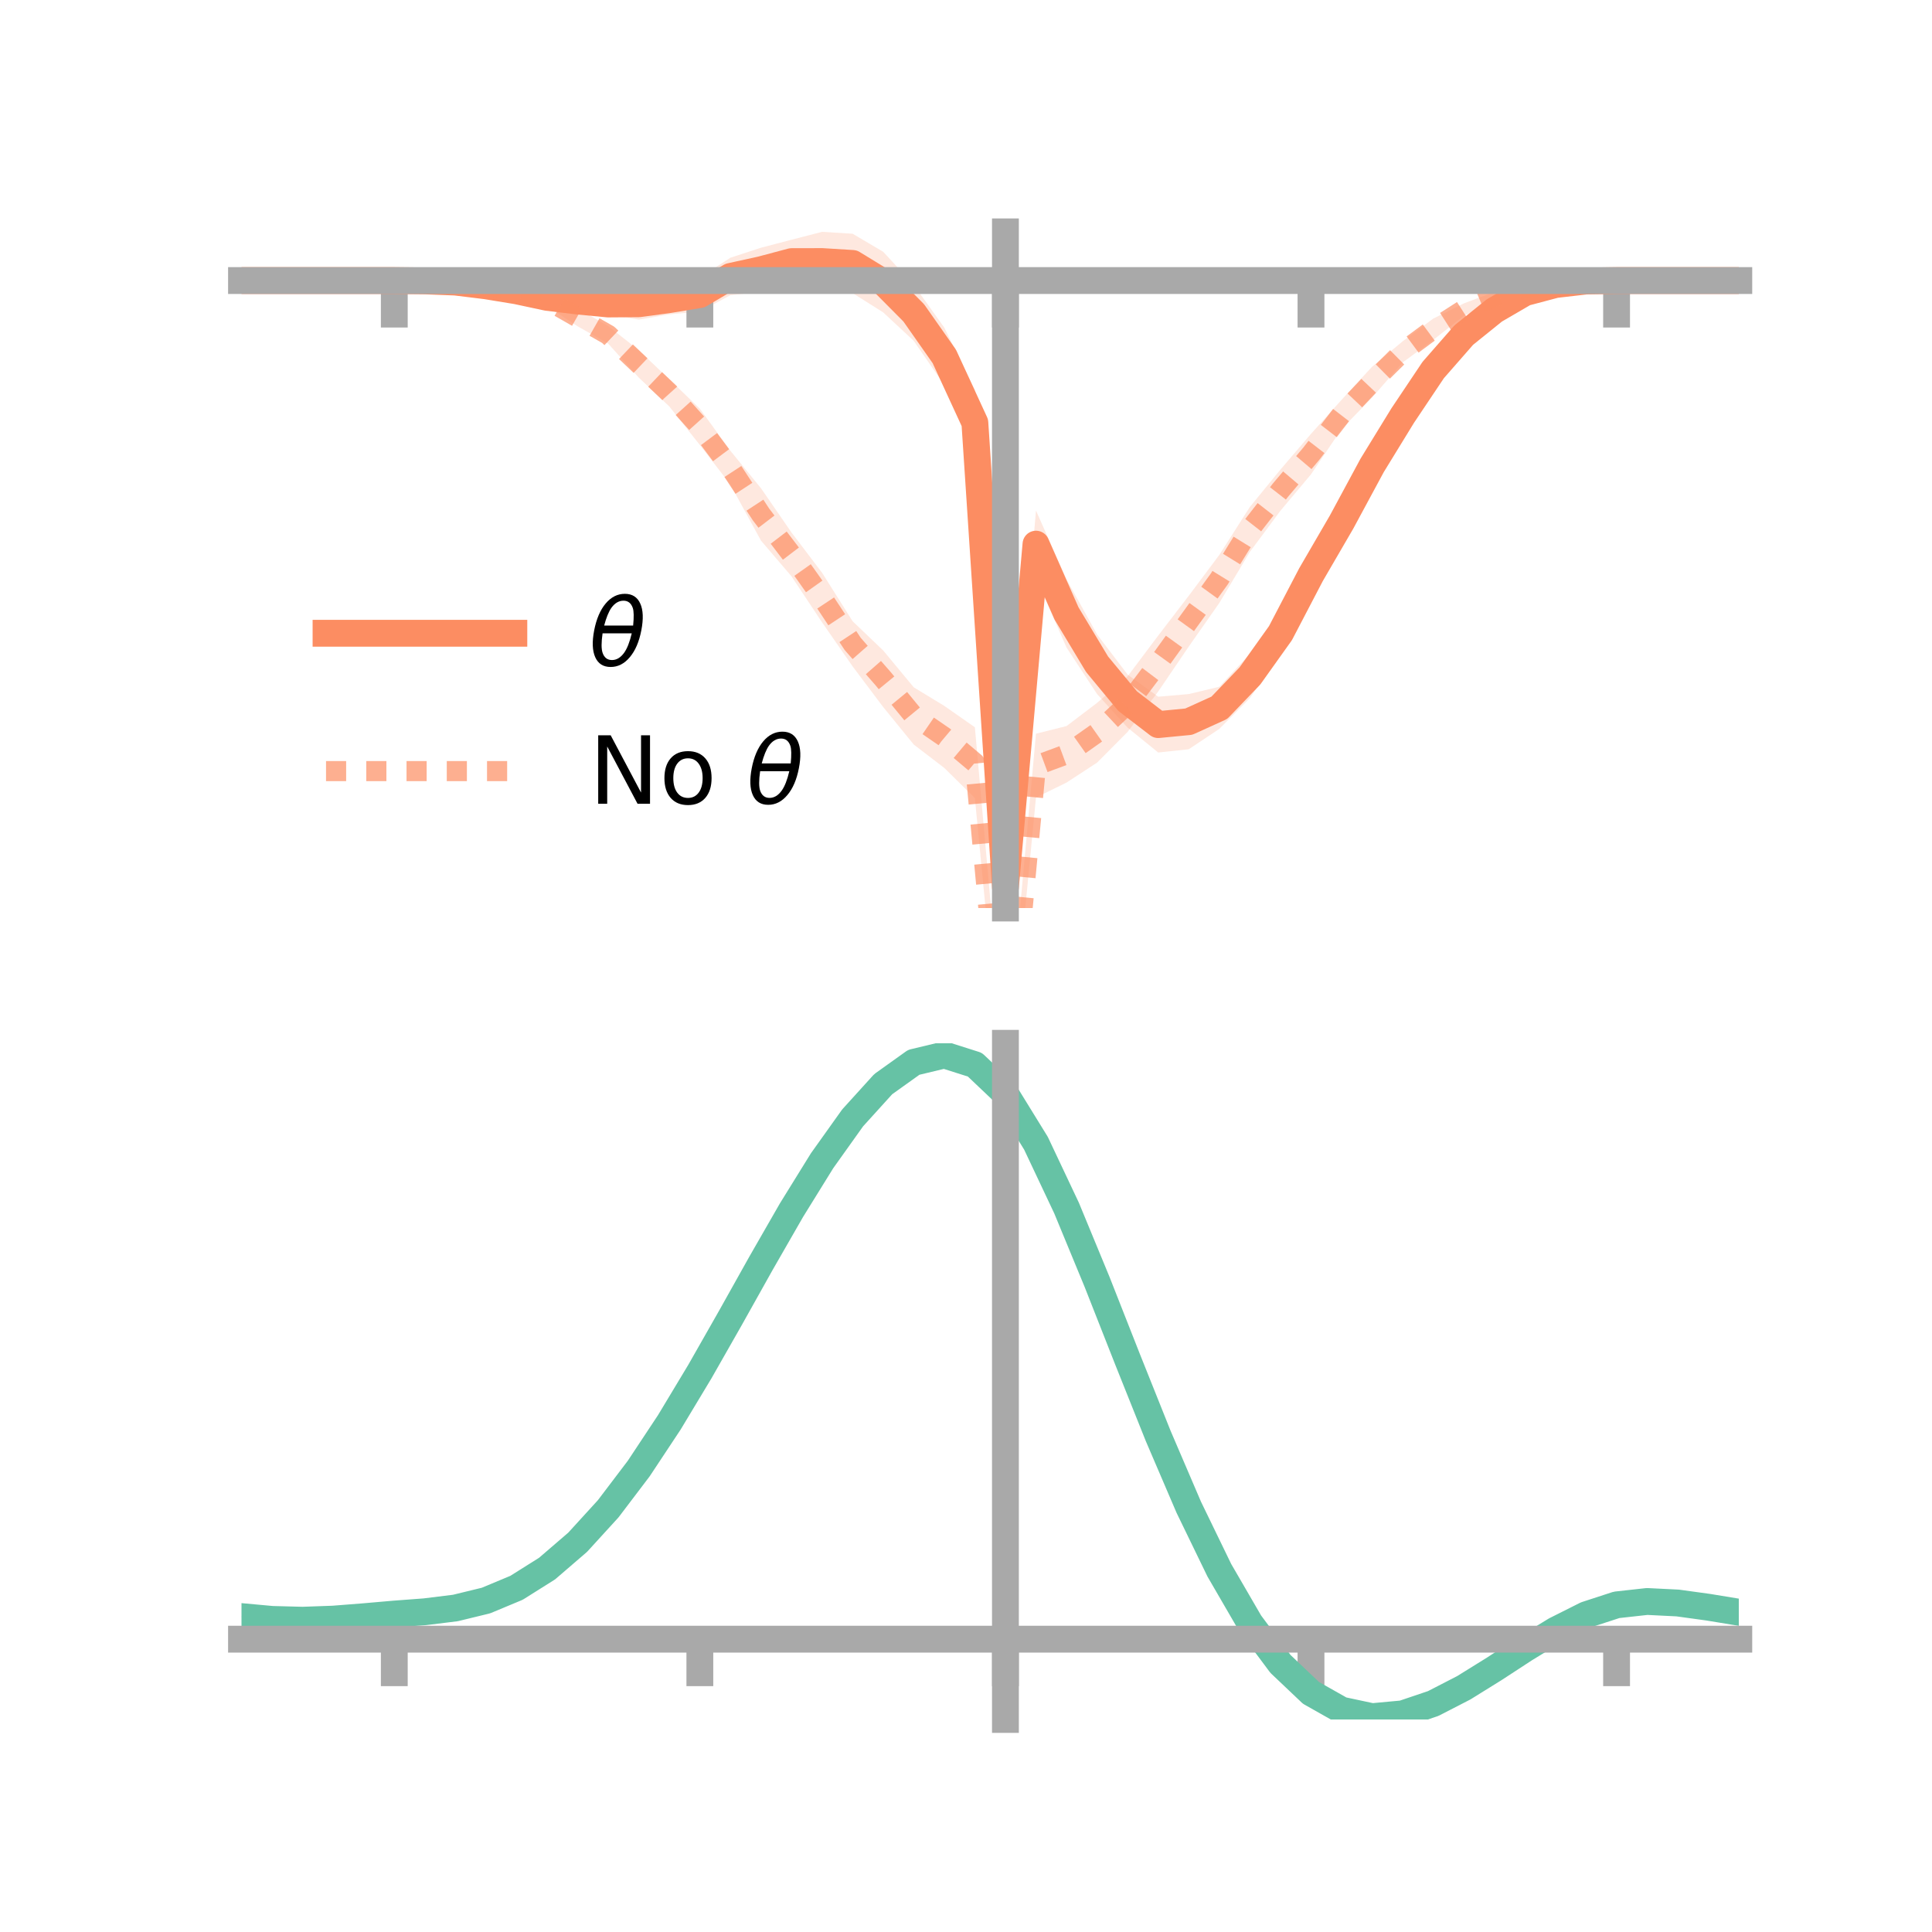 <?xml version="1.0" encoding="utf-8" standalone="no"?>
<!DOCTYPE svg PUBLIC "-//W3C//DTD SVG 1.1//EN"
  "http://www.w3.org/Graphics/SVG/1.1/DTD/svg11.dtd">
<!-- Created with matplotlib (https://matplotlib.org/) -->
<svg height="144pt" version="1.1" viewBox="0 0 144 144" width="144pt" xmlns="http://www.w3.org/2000/svg" xmlns:xlink="http://www.w3.org/1999/xlink">
 <defs>
  <style type="text/css">*{stroke-linecap:butt;stroke-linejoin:round;}</style>
 </defs>
 <g id="figure_1">
  <g id="patch_1">
   <path d="M 0 144 
L 144 144 
L 144 0 
L 0 0 
z
" style="fill:none;"/>
  </g>
  <g id="axes_1">
   <g id="patch_2">
    <path d="M 18 67.68 
L 129.6 67.68 
L 129.6 17.28 
L 18 17.28 
z
" style="fill:none;"/>
   </g>
   <g id="PolyCollection_1">
    <path clip-path="url(#pd8106fad73)" d="M 18 20.912 
L 18 20.912 
L 20.278 20.912 
L 22.555 20.912 
L 24.833 20.912 
L 27.11 20.912 
L 29.388 20.912 
L 31.665 20.901 
L 33.943 20.915 
L 36.22 21.107 
L 38.498 21.333 
L 40.776 21.576 
L 43.053 21.814 
L 45.331 21.879 
L 47.608 21.46 
L 49.886 21.235 
L 52.163 20.687 
L 54.441 19.209 
L 56.718 18.465 
L 58.996 17.868 
L 61.273 17.28 
L 63.551 17.422 
L 65.829 18.767 
L 68.106 21.234 
L 70.384 24.422 
L 72.661 29.056 
L 74.939 64.578 
L 77.216 38.054 
L 79.494 43.183 
L 81.771 47.291 
L 84.049 50.284 
L 86.327 51.928 
L 88.604 51.732 
L 90.882 51.186 
L 93.159 48.732 
L 95.437 45.698 
L 97.714 41.33 
L 99.992 37.864 
L 102.269 33.548 
L 104.547 30.138 
L 106.824 26.733 
L 109.102 24.457 
L 111.38 22.753 
L 113.657 21.526 
L 115.935 21.087 
L 118.212 20.897 
L 120.49 20.911 
L 122.767 20.912 
L 125.045 20.912 
L 127.322 20.912 
L 129.6 20.912 
L 129.6 20.912 
L 129.6 20.912 
L 127.322 20.912 
L 125.045 20.912 
L 122.767 20.912 
L 120.49 20.912 
L 118.212 20.996 
L 115.935 21.331 
L 113.657 22.1 
L 111.38 23.524 
L 109.102 25.491 
L 106.824 28.422 
L 104.547 31.817 
L 102.269 35.836 
L 99.992 39.963 
L 97.714 44.336 
L 95.437 48.688 
L 93.159 52.038 
L 90.882 54.324 
L 88.604 55.844 
L 86.327 56.088 
L 84.049 54.237 
L 81.771 51.732 
L 79.494 48.266 
L 77.216 43.06 
L 74.939 67.68 
L 72.661 33.957 
L 70.384 28.71 
L 68.106 25.405 
L 65.829 23.284 
L 63.551 21.848 
L 61.273 21.707 
L 58.996 21.13 
L 56.718 21.746 
L 54.441 22.001 
L 52.163 23.225 
L 49.886 23.429 
L 47.608 23.823 
L 45.331 23.437 
L 43.053 23.064 
L 40.776 22.751 
L 38.498 22.018 
L 36.22 21.499 
L 33.943 21.132 
L 31.665 20.974 
L 29.388 20.912 
L 27.11 20.912 
L 24.833 20.912 
L 22.555 20.912 
L 20.278 20.912 
L 18 20.912 
z
" style="fill:#fc8d62;fill-opacity:0.2;"/>
   </g>
   <g id="PolyCollection_2">
    <path clip-path="url(#pd8106fad73)" d="M 18 20.912 
L 18 20.912 
L 20.278 20.912 
L 22.555 20.912 
L 24.833 20.912 
L 27.11 20.912 
L 29.388 20.912 
L 31.665 20.878 
L 33.943 20.84 
L 36.22 21.002 
L 38.498 21.373 
L 40.776 21.881 
L 43.053 22.993 
L 45.331 24.299 
L 47.608 26.1 
L 49.886 28.271 
L 52.163 30.462 
L 54.441 33.601 
L 56.718 36.39 
L 58.996 39.691 
L 61.273 42.689 
L 63.551 46.307 
L 65.829 48.483 
L 68.106 51.229 
L 70.384 52.614 
L 72.661 54.206 
L 74.939 79.658 
L 77.216 54.686 
L 79.494 54.116 
L 81.771 52.387 
L 84.049 50.405 
L 86.327 47.372 
L 88.604 44.403 
L 90.882 41.359 
L 93.159 37.785 
L 95.437 35 
L 97.714 32.336 
L 99.992 29.802 
L 102.269 27.332 
L 104.547 25.438 
L 106.824 23.746 
L 109.102 22.615 
L 111.38 21.759 
L 113.657 21.229 
L 115.935 20.963 
L 118.212 20.9 
L 120.49 20.911 
L 122.767 20.912 
L 125.045 20.912 
L 127.322 20.912 
L 129.6 20.912 
L 129.6 20.912 
L 129.6 20.912 
L 127.322 20.912 
L 125.045 20.912 
L 122.767 20.912 
L 120.49 20.912 
L 118.212 21.001 
L 115.935 21.244 
L 113.657 21.686 
L 111.38 22.495 
L 109.102 23.542 
L 106.824 25.339 
L 104.547 27.016 
L 102.269 29.631 
L 99.992 31.978 
L 97.714 35.354 
L 95.437 38.066 
L 93.159 41.132 
L 90.882 44.939 
L 88.604 48.189 
L 86.327 51.54 
L 84.049 54.546 
L 81.771 56.841 
L 79.494 58.327 
L 77.216 59.443 
L 74.939 82.962 
L 72.661 59.483 
L 70.384 57.239 
L 68.106 55.494 
L 65.829 52.701 
L 63.551 49.671 
L 61.273 46.387 
L 58.996 42.959 
L 56.718 40.291 
L 54.441 36.118 
L 52.163 33.167 
L 49.886 30.294 
L 47.608 28.141 
L 45.331 25.612 
L 43.053 24.32 
L 40.776 22.826 
L 38.498 22.07 
L 36.22 21.495 
L 33.943 21.141 
L 31.665 20.974 
L 29.388 20.912 
L 27.11 20.912 
L 24.833 20.912 
L 22.555 20.912 
L 20.278 20.912 
L 18 20.912 
z
" style="fill:#fc8d62;fill-opacity:0.2;"/>
   </g>
   <g id="matplotlib.axis_1">
    <g id="xtick_1">
     <g id="line2d_1">
      <defs>
       <path d="M 0 0 
L 0 3.5 
" id="m7f9e78413b" style="stroke:#a9a9a9;stroke-width:2;"/>
      </defs>
      <g>
       <use style="fill:#a9a9a9;stroke:#a9a9a9;stroke-width:2;" x="29.388" xlink:href="#m7f9e78413b" y="20.912"/>
      </g>
     </g>
    </g>
    <g id="xtick_2">
     <g id="line2d_2">
      <g>
       <use style="fill:#a9a9a9;stroke:#a9a9a9;stroke-width:2;" x="52.163" xlink:href="#m7f9e78413b" y="20.912"/>
      </g>
     </g>
    </g>
    <g id="xtick_3">
     <g id="line2d_3">
      <g>
       <use style="fill:#a9a9a9;stroke:#a9a9a9;stroke-width:2;" x="74.939" xlink:href="#m7f9e78413b" y="20.912"/>
      </g>
     </g>
    </g>
    <g id="xtick_4">
     <g id="line2d_4">
      <g>
       <use style="fill:#a9a9a9;stroke:#a9a9a9;stroke-width:2;" x="97.714" xlink:href="#m7f9e78413b" y="20.912"/>
      </g>
     </g>
    </g>
    <g id="xtick_5">
     <g id="line2d_5">
      <g>
       <use style="fill:#a9a9a9;stroke:#a9a9a9;stroke-width:2;" x="120.49" xlink:href="#m7f9e78413b" y="20.912"/>
      </g>
     </g>
    </g>
   </g>
   <g id="matplotlib.axis_2"/>
   <g id="line2d_6">
    <path clip-path="url(#pd8106fad73)" d="M 18 20.912 
L 20.278 20.912 
L 22.555 20.912 
L 24.833 20.912 
L 27.11 20.912 
L 29.388 20.912 
L 31.665 20.937 
L 33.943 21.024 
L 36.22 21.303 
L 38.498 21.676 
L 40.776 22.163 
L 43.053 22.439 
L 45.331 22.658 
L 47.608 22.641 
L 49.886 22.332 
L 52.163 21.956 
L 54.441 20.605 
L 56.718 20.105 
L 58.996 19.499 
L 61.273 19.494 
L 63.551 19.635 
L 65.829 21.026 
L 68.106 23.32 
L 70.384 26.566 
L 72.661 31.507 
L 74.939 66.129 
L 77.216 40.557 
L 79.494 45.724 
L 81.771 49.511 
L 84.049 52.26 
L 86.327 54.008 
L 88.604 53.788 
L 90.882 52.755 
L 93.159 50.385 
L 95.437 47.193 
L 97.714 42.833 
L 99.992 38.913 
L 102.269 34.692 
L 104.547 30.978 
L 106.824 27.578 
L 109.102 24.974 
L 111.38 23.138 
L 113.657 21.813 
L 115.935 21.209 
L 118.212 20.946 
L 120.49 20.912 
L 122.767 20.912 
L 125.045 20.912 
L 127.322 20.912 
L 129.6 20.912 
" style="fill:none;stroke:#fc8d62;stroke-linecap:square;stroke-width:2;"/>
   </g>
   <g id="line2d_7">
    <path clip-path="url(#pd8106fad73)" d="M 18 20.912 
L 20.278 20.912 
L 22.555 20.912 
L 24.833 20.912 
L 27.11 20.912 
L 29.388 20.912 
L 31.665 20.926 
L 33.943 20.991 
L 36.22 21.249 
L 38.498 21.722 
L 40.776 22.354 
L 43.053 23.657 
L 45.331 24.955 
L 47.608 27.12 
L 49.886 29.282 
L 52.163 31.814 
L 54.441 34.86 
L 56.718 38.341 
L 58.996 41.325 
L 61.273 44.538 
L 63.551 47.989 
L 65.829 50.592 
L 68.106 53.361 
L 70.384 54.927 
L 72.661 56.845 
L 74.939 81.31 
L 77.216 57.064 
L 79.494 56.221 
L 81.771 54.614 
L 84.049 52.476 
L 86.327 49.456 
L 88.604 46.296 
L 90.882 43.149 
L 93.159 39.459 
L 95.437 36.533 
L 97.714 33.845 
L 99.992 30.89 
L 102.269 28.481 
L 104.547 26.227 
L 106.824 24.542 
L 109.102 23.079 
L 111.38 22.127 
L 113.657 21.458 
L 115.935 21.104 
L 118.212 20.95 
L 120.49 20.912 
L 122.767 20.912 
L 125.045 20.912 
L 127.322 20.912 
L 129.6 20.912 
" style="fill:none;stroke:#fc8d62;stroke-dasharray:1.5,1.5;stroke-dashoffset:0;stroke-opacity:0.7;stroke-width:1.5;"/>
   </g>
   <g id="patch_3">
    <path d="M 74.939 67.68 
L 74.939 17.28 
" style="fill:none;stroke:#a9a9a9;stroke-linecap:square;stroke-linejoin:miter;stroke-width:2;"/>
   </g>
   <g id="patch_4">
    <path d="M 129.6 67.68 
L 129.6 17.28 
" style="fill:none;"/>
   </g>
   <g id="patch_5">
    <path d="M 18 20.912 
L 129.6 20.912 
" style="fill:none;stroke:#a9a9a9;stroke-linecap:square;stroke-linejoin:miter;stroke-width:2;"/>
   </g>
   <g id="patch_6">
    <path d="M 18 17.28 
L 129.6 17.28 
" style="fill:none;"/>
   </g>
   <g id="legend_1">
    <g id="line2d_8">
     <path d="M 24.3 47.2 
L 38.3 47.2 
" style="fill:none;stroke:#fc8d62;stroke-linecap:square;stroke-width:2;"/>
    </g>
    <g id="line2d_9"/>
    <g id="text_1">
     <!-- $\theta$ -->
     <g transform="translate(43.9 49.65)scale(0.07 -0.07)">
      <defs>
       <path d="M 45.516 34.672 
L 14.453 34.672 
Q 12.359 20.062 14.5 13.875 
Q 17.188 6.25 24.469 6.25 
Q 31.781 6.25 37.359 13.922 
Q 42.234 20.656 45.516 34.672 
z
M 47.016 42.969 
Q 48.344 56.844 46.625 61.719 
Q 43.953 69.438 36.766 69.438 
Q 29.297 69.438 23.828 61.812 
Q 19.531 55.672 16.156 42.969 
z
M 38.188 76.766 
Q 49.906 76.766 54.594 66.406 
Q 59.281 56.109 55.719 37.844 
Q 52.203 19.625 43.453 9.281 
Q 34.766 -1.125 23.047 -1.125 
Q 11.281 -1.125 6.641 9.281 
Q 2 19.625 5.516 37.844 
Q 9.078 56.109 17.719 66.406 
Q 26.422 76.766 38.188 76.766 
z
" id="DejaVuSans-Oblique-952"/>
      </defs>
      <use transform="translate(0 0.234)" xlink:href="#DejaVuSans-Oblique-952"/>
     </g>
    </g>
    <g id="line2d_10">
     <path d="M 24.3 57.474 
L 38.3 57.474 
" style="fill:none;stroke:#fc8d62;stroke-dasharray:1.5,1.5;stroke-dashoffset:0;stroke-opacity:0.7;stroke-width:1.5;"/>
    </g>
    <g id="line2d_11"/>
    <g id="text_2">
     <!-- No $\theta$ -->
     <g transform="translate(43.9 59.924)scale(0.07 -0.07)">
      <defs>
       <path d="M 9.812 72.906 
L 23.094 72.906 
L 55.422 11.922 
L 55.422 72.906 
L 64.984 72.906 
L 64.984 0 
L 51.703 0 
L 19.391 60.984 
L 19.391 0 
L 9.812 0 
z
" id="DejaVuSans-78"/>
       <path d="M 30.609 48.391 
Q 23.391 48.391 19.188 42.75 
Q 14.984 37.109 14.984 27.297 
Q 14.984 17.484 19.156 11.844 
Q 23.344 6.203 30.609 6.203 
Q 37.797 6.203 41.984 11.859 
Q 46.188 17.531 46.188 27.297 
Q 46.188 37.016 41.984 42.703 
Q 37.797 48.391 30.609 48.391 
z
M 30.609 56 
Q 42.328 56 49.016 48.375 
Q 55.719 40.766 55.719 27.297 
Q 55.719 13.875 49.016 6.219 
Q 42.328 -1.422 30.609 -1.422 
Q 18.844 -1.422 12.172 6.219 
Q 5.516 13.875 5.516 27.297 
Q 5.516 40.766 12.172 48.375 
Q 18.844 56 30.609 56 
z
" id="DejaVuSans-111"/>
       <path id="DejaVuSans-32"/>
      </defs>
      <use transform="translate(0 0.234)" xlink:href="#DejaVuSans-78"/>
      <use transform="translate(74.805 0.234)" xlink:href="#DejaVuSans-111"/>
      <use transform="translate(135.986 0.234)" xlink:href="#DejaVuSans-32"/>
      <use transform="translate(167.773 0.234)" xlink:href="#DejaVuSans-Oblique-952"/>
     </g>
    </g>
   </g>
  </g>
  <g id="axes_2">
   <g id="patch_7">
    <path d="M 18 128.16 
L 129.6 128.16 
L 129.6 77.76 
L 18 77.76 
z
" style="fill:none;"/>
   </g>
   <g id="PolyCollection_3">
    <path clip-path="url(#p3bd4811594)" d="M 18 120.53 
L 18 120.454 
L 20.278 120.672 
L 22.555 120.732 
L 24.833 120.643 
L 27.11 120.456 
L 29.388 120.249 
L 31.665 120.073 
L 33.943 119.786 
L 36.22 119.226 
L 38.498 118.266 
L 40.776 116.814 
L 43.053 114.82 
L 45.331 112.274 
L 47.608 109.208 
L 49.886 105.691 
L 52.163 101.823 
L 54.441 97.733 
L 56.718 93.578 
L 58.996 89.53 
L 61.273 85.779 
L 63.551 82.524 
L 65.829 79.968 
L 68.106 78.314 
L 70.384 77.76 
L 72.661 78.495 
L 74.939 80.69 
L 77.216 84.434 
L 79.494 89.325 
L 81.771 94.913 
L 84.049 100.778 
L 86.327 106.555 
L 88.604 111.943 
L 90.882 116.706 
L 93.159 120.682 
L 95.437 123.774 
L 97.714 125.954 
L 99.992 127.25 
L 102.269 127.739 
L 104.547 127.537 
L 106.824 126.781 
L 109.102 125.626 
L 111.38 124.237 
L 113.657 122.775 
L 115.935 121.403 
L 118.212 120.272 
L 120.49 119.534 
L 122.767 119.285 
L 125.045 119.405 
L 127.322 119.729 
L 129.6 120.115 
L 129.6 120.217 
L 129.6 120.217 
L 127.322 119.856 
L 125.045 119.551 
L 122.767 119.444 
L 120.49 119.699 
L 118.212 120.447 
L 115.935 121.604 
L 113.657 123.019 
L 111.38 124.53 
L 109.102 125.967 
L 106.824 127.16 
L 104.547 127.942 
L 102.269 128.16 
L 99.992 127.681 
L 97.714 126.402 
L 95.437 124.262 
L 93.159 121.24 
L 90.882 117.37 
L 88.604 112.741 
L 86.327 107.508 
L 84.049 101.893 
L 81.771 96.189 
L 79.494 90.751 
L 77.216 85.989 
L 74.939 82.346 
L 72.661 80.216 
L 70.384 79.506 
L 68.106 80.046 
L 65.829 81.648 
L 63.551 84.115 
L 61.273 87.251 
L 58.996 90.857 
L 56.718 94.742 
L 54.441 98.725 
L 52.163 102.639 
L 49.886 106.339 
L 47.608 109.704 
L 45.331 112.64 
L 43.053 115.086 
L 40.776 117.012 
L 38.498 118.426 
L 36.22 119.366 
L 33.943 119.915 
L 31.665 120.192 
L 29.388 120.357 
L 27.11 120.548 
L 24.833 120.717 
L 22.555 120.79 
L 20.278 120.73 
L 18 120.53 
z
" style="fill:#66c2a5;fill-opacity:0.2;"/>
   </g>
   <g id="matplotlib.axis_3">
    <g id="xtick_6">
     <g id="line2d_12">
      <g>
       <use style="fill:#a9a9a9;stroke:#a9a9a9;stroke-width:2;" x="29.388" xlink:href="#m7f9e78413b" y="122.175"/>
      </g>
     </g>
    </g>
    <g id="xtick_7">
     <g id="line2d_13">
      <g>
       <use style="fill:#a9a9a9;stroke:#a9a9a9;stroke-width:2;" x="52.163" xlink:href="#m7f9e78413b" y="122.175"/>
      </g>
     </g>
    </g>
    <g id="xtick_8">
     <g id="line2d_14">
      <g>
       <use style="fill:#a9a9a9;stroke:#a9a9a9;stroke-width:2;" x="74.939" xlink:href="#m7f9e78413b" y="122.175"/>
      </g>
     </g>
    </g>
    <g id="xtick_9">
     <g id="line2d_15">
      <g>
       <use style="fill:#a9a9a9;stroke:#a9a9a9;stroke-width:2;" x="97.714" xlink:href="#m7f9e78413b" y="122.175"/>
      </g>
     </g>
    </g>
    <g id="xtick_10">
     <g id="line2d_16">
      <g>
       <use style="fill:#a9a9a9;stroke:#a9a9a9;stroke-width:2;" x="120.49" xlink:href="#m7f9e78413b" y="122.175"/>
      </g>
     </g>
    </g>
   </g>
   <g id="matplotlib.axis_4"/>
   <g id="line2d_17">
    <path clip-path="url(#p3bd4811594)" d="M 18 120.492 
L 20.278 120.701 
L 22.555 120.761 
L 24.833 120.68 
L 27.11 120.502 
L 29.388 120.303 
L 31.665 120.132 
L 33.943 119.85 
L 36.22 119.296 
L 38.498 118.346 
L 40.776 116.913 
L 43.053 114.953 
L 45.331 112.457 
L 47.608 109.456 
L 49.886 106.015 
L 52.163 102.231 
L 54.441 98.229 
L 56.718 94.16 
L 58.996 90.193 
L 61.273 86.515 
L 63.551 83.32 
L 65.829 80.808 
L 68.106 79.18 
L 70.384 78.633 
L 72.661 79.356 
L 74.939 81.518 
L 77.216 85.212 
L 79.494 90.038 
L 81.771 95.551 
L 84.049 101.336 
L 86.327 107.032 
L 88.604 112.342 
L 90.882 117.038 
L 93.159 120.961 
L 95.437 124.018 
L 97.714 126.178 
L 99.992 127.465 
L 102.269 127.95 
L 104.547 127.739 
L 106.824 126.97 
L 109.102 125.797 
L 111.38 124.383 
L 113.657 122.897 
L 115.935 121.503 
L 118.212 120.359 
L 120.49 119.617 
L 122.767 119.365 
L 125.045 119.478 
L 127.322 119.792 
L 129.6 120.166 
" style="fill:none;stroke:#66c2a5;stroke-linecap:square;stroke-width:2;"/>
   </g>
   <g id="patch_8">
    <path d="M 74.939 128.16 
L 74.939 77.76 
" style="fill:none;stroke:#a9a9a9;stroke-linecap:square;stroke-linejoin:miter;stroke-width:2;"/>
   </g>
   <g id="patch_9">
    <path d="M 129.6 128.16 
L 129.6 77.76 
" style="fill:none;"/>
   </g>
   <g id="patch_10">
    <path d="M 18 122.175 
L 129.6 122.175 
" style="fill:none;stroke:#a9a9a9;stroke-linecap:square;stroke-linejoin:miter;stroke-width:2;"/>
   </g>
   <g id="patch_11">
    <path d="M 18 77.76 
L 129.6 77.76 
" style="fill:none;"/>
   </g>
  </g>
 </g>
 <defs>
  <clipPath id="pd8106fad73">
   <rect height="50.4" width="111.6" x="18" y="17.28"/>
  </clipPath>
  <clipPath id="p3bd4811594">
   <rect height="50.4" width="111.6" x="18" y="77.76"/>
  </clipPath>
 </defs>
</svg>
